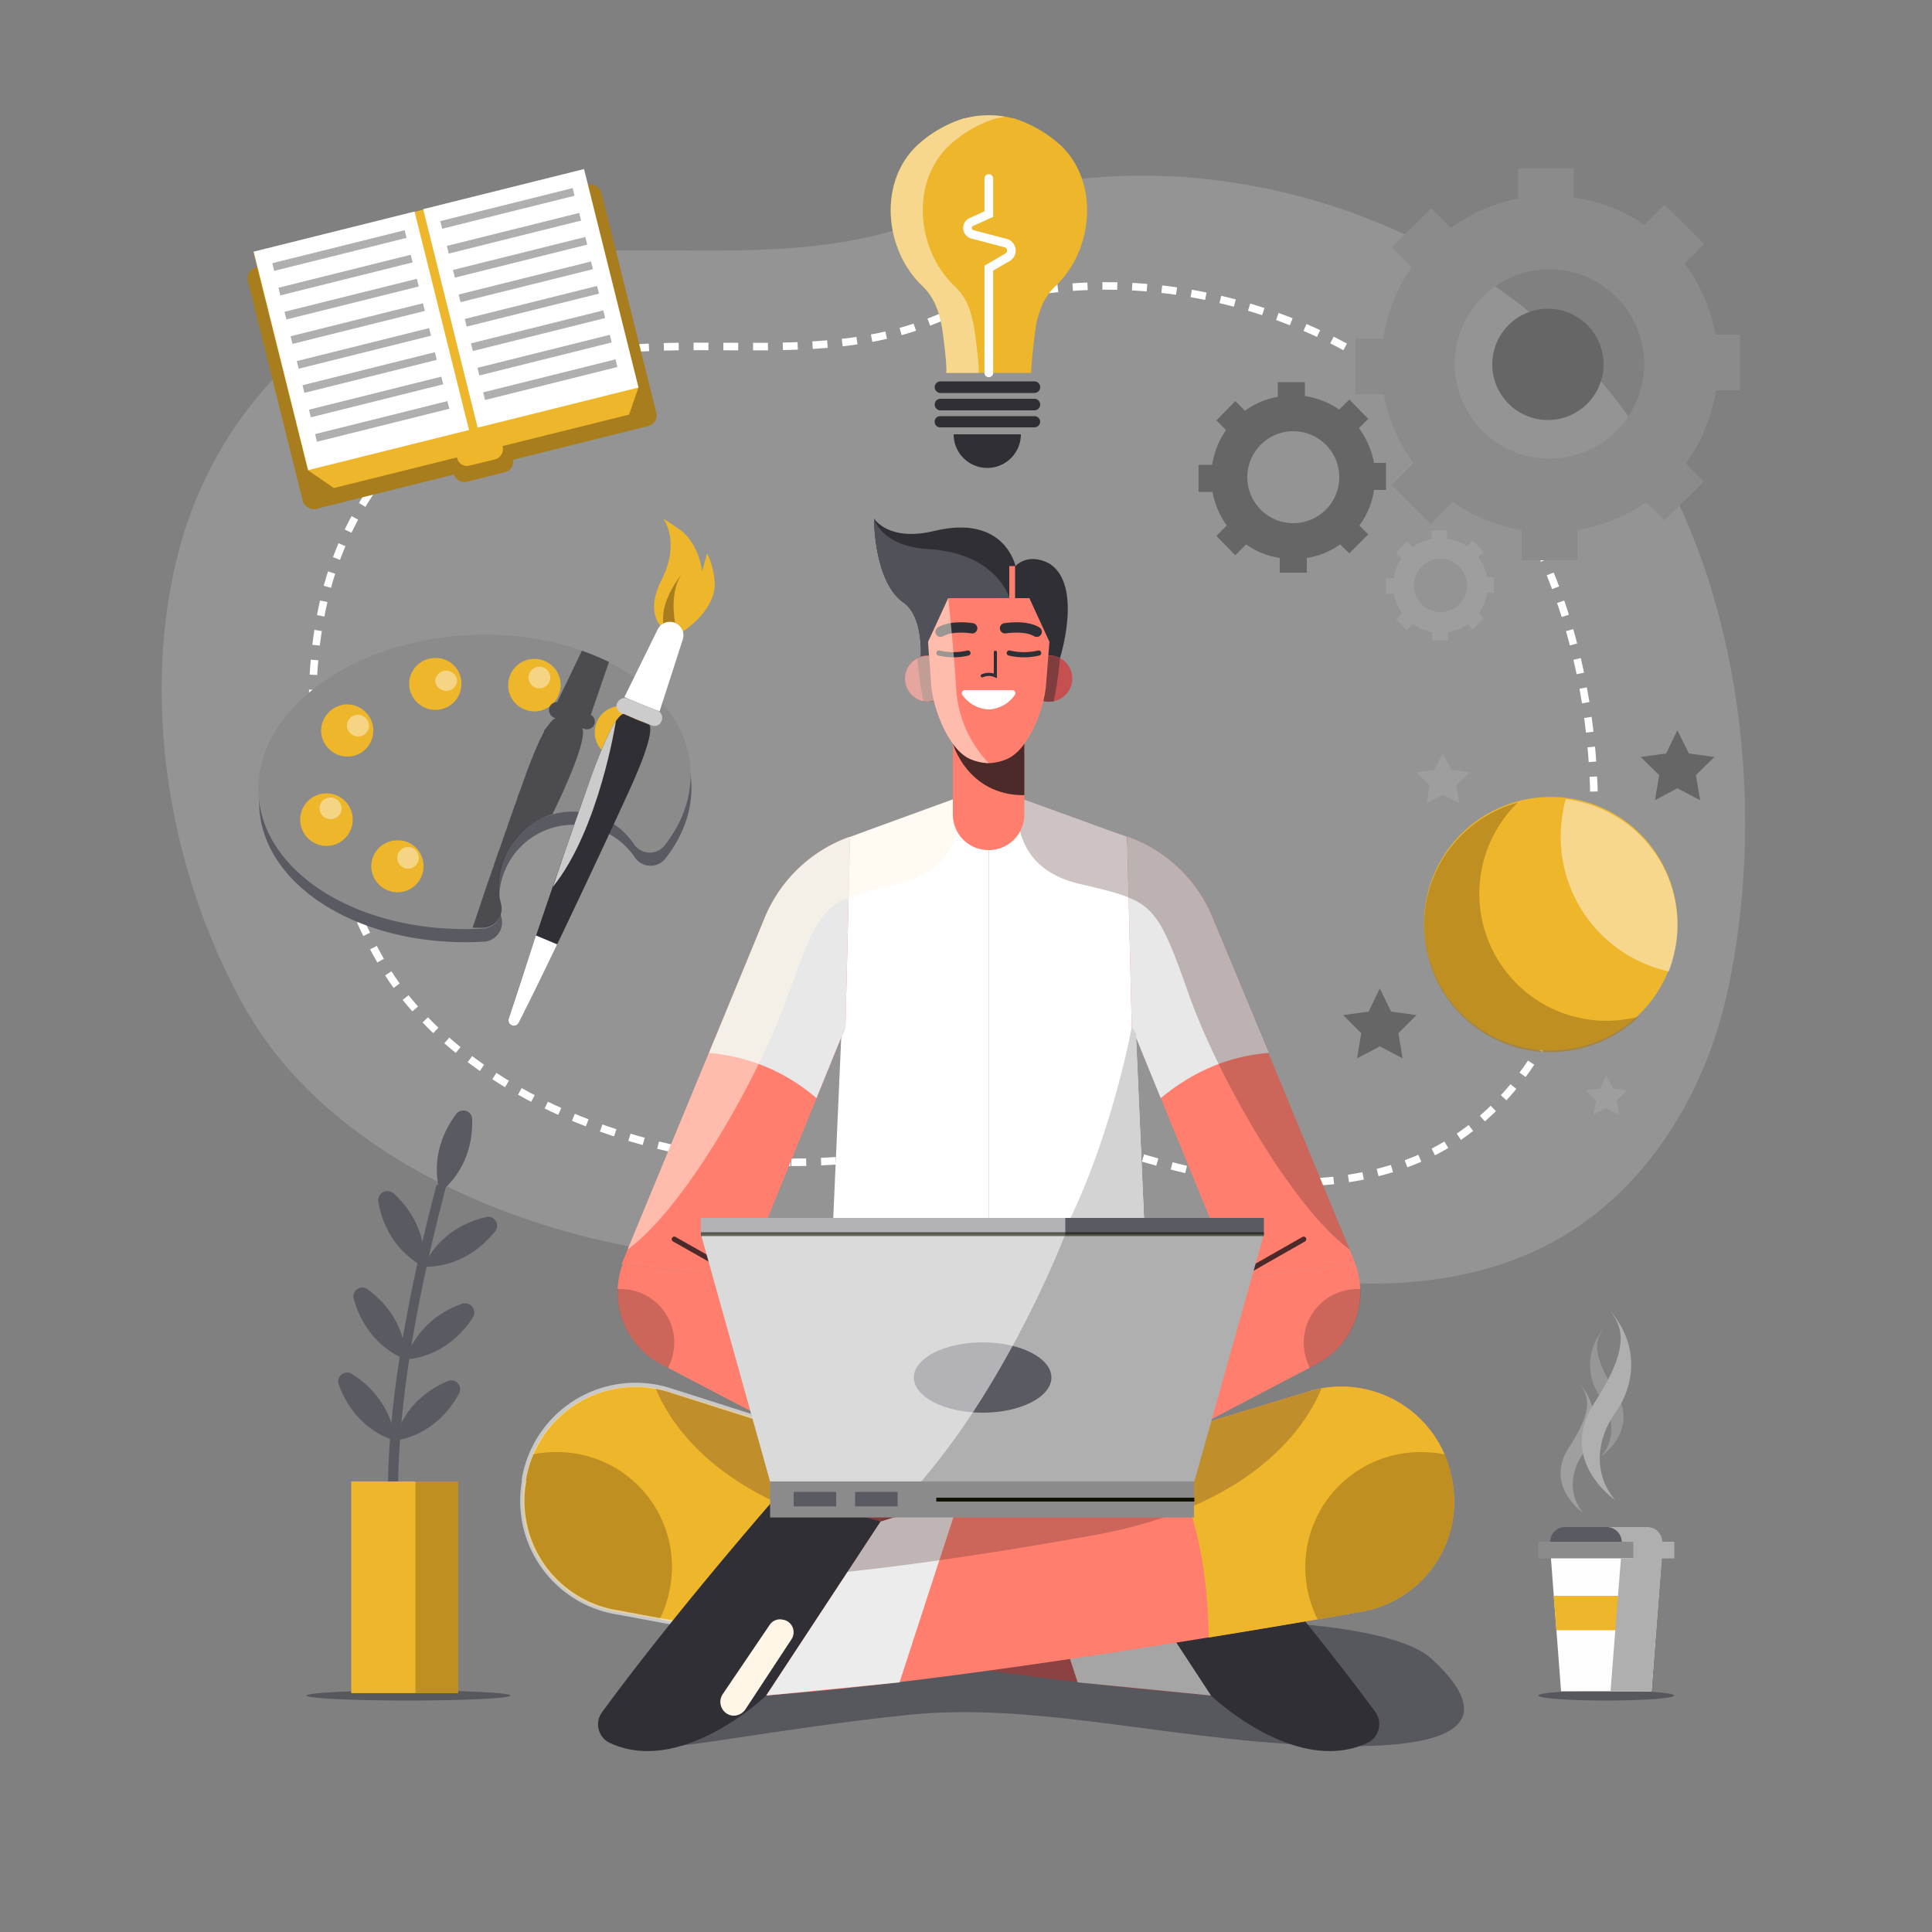 <svg xmlns="http://www.w3.org/2000/svg" viewBox="0 0 500 500">
  <rect x="0" y="0" width="500" height="500" fill="#808080" stroke="none"/>
  <defs>
    <style>
      .works-shape-cls-1 {
        isolation: isolate;
      }

      .works-shape-cls-12, .works-shape-cls-2, .works-shape-cls-5, .works-shape-cls-6, .works-shape-cls-7 {
        fill: #afafaf;
      }

      .works-shape-cls-2 {
        opacity: 0.41;
      }

      .works-shape-cls-27, .works-shape-cls-28, .works-shape-cls-3, .works-shape-cls-31, .works-shape-cls-33, .works-shape-cls-34, .works-shape-cls-35, .works-shape-cls-38, .works-shape-cls-40, .works-shape-cls-41, .works-shape-cls-49 {
        fill: none;
        stroke-miterlimit: 10;
      }

      .works-shape-cls-3, .works-shape-cls-33 {
        stroke: #fff;
      }

      .works-shape-cls-3 {
        stroke-width: 1.95px;
        stroke-dasharray: 3.85 3.85;
      }

      .works-shape-cls-17, .works-shape-cls-4 {
        fill: #515159;
      }

      .works-shape-cls-4 {
        opacity: 0.87;
      }

      .works-shape-cls-12, .works-shape-cls-15, .works-shape-cls-16, .works-shape-cls-23, .works-shape-cls-30, .works-shape-cls-4, .works-shape-cls-44, .works-shape-cls-48 {
        mix-blend-mode: multiply;
      }

      .works-shape-cls-5 {
        opacity: 0.48;
      }

      .works-shape-cls-30, .works-shape-cls-48, .works-shape-cls-7 {
        opacity: 0.67;
      }

      .works-shape-cls-8 {
        fill: #fefefe;
      }

      .works-shape-cls-9 {
        fill: #8b8b8c;
      }

      .works-shape-cls-10 {
        fill: #5a5a63;
      }

      .works-shape-cls-11 {
        fill: #edb62b;
      }

      .works-shape-cls-13, .works-shape-cls-44 {
        fill: #2f2f35;
      }

      .works-shape-cls-14, .works-shape-cls-15, .works-shape-cls-30 {
        fill: #a87d1d;
      }

      .works-shape-cls-16 {
        fill: #895436;
      }

      .works-shape-cls-18, .works-shape-cls-39, .works-shape-cls-45, .works-shape-cls-47 {
        fill: #fff;
      }

      .works-shape-cls-19 {
        fill: #ff7e6e;
      }

      .works-shape-cls-20 {
        fill: #e8e8e8;
      }

      .works-shape-cls-21 {
        fill: #d3d3d3;
      }

      .works-shape-cls-22, .works-shape-cls-37 {
        fill: #fff6e7;
      }

      .works-shape-cls-22 {
        opacity: 0.52;
      }

      .works-shape-cls-22, .works-shape-cls-39, .works-shape-cls-47 {
        mix-blend-mode: overlay;
      }

      .works-shape-cls-23, .works-shape-cls-24 {
        fill: #4c2a29;
      }

      .works-shape-cls-23 {
        opacity: 0.28;
      }

      .works-shape-cls-25 {
        fill: #c64f4f;
      }

      .works-shape-cls-26 {
        fill: #803d3d;
      }

      .works-shape-cls-27, .works-shape-cls-28, .works-shape-cls-34 {
        stroke: #2f2f35;
      }

      .works-shape-cls-27, .works-shape-cls-28, .works-shape-cls-34, .works-shape-cls-35, .works-shape-cls-41 {
        stroke-linecap: round;
      }

      .works-shape-cls-27, .works-shape-cls-35 {
        stroke-width: 1.34px;
      }

      .works-shape-cls-28 {
        stroke-width: 2.67px;
      }

      .works-shape-cls-29 {
        fill: #8c4242;
      }

      .works-shape-cls-31 {
        stroke: #7b3c38;
        stroke-width: 1.14px;
      }

      .works-shape-cls-32 {
        fill: #a5a5a5;
      }

      .works-shape-cls-33 {
        stroke-width: 1.11px;
      }

      .works-shape-cls-33, .works-shape-cls-40 {
        opacity: 0.57;
      }

      .works-shape-cls-34 {
        stroke-width: 0.82px;
      }

      .works-shape-cls-35 {
        stroke: #4c2a29;
      }

      .works-shape-cls-36 {
        fill: #ececec;
      }

      .works-shape-cls-38, .works-shape-cls-40 {
        stroke: #0f1201;
      }

      .works-shape-cls-39 {
        opacity: 0.54;
      }

      .works-shape-cls-41 {
        stroke: #fefefe;
        stroke-width: 2.24px;
      }

      .works-shape-cls-42 {
        fill: #666;
      }

      .works-shape-cls-43 {
        fill: #9e9e9e;
      }

      .works-shape-cls-44 {
        opacity: 0.68;
      }

      .works-shape-cls-45 {
        opacity: 0.42;
      }

      .works-shape-cls-46 {
        fill: #ccc;
      }

      .works-shape-cls-47 {
        opacity: 0.75;
      }

      works-shape-cls-49 {
        stroke: #666;
        stroke-width: 2px;
      }
    </style>
  </defs>
  <g class="works-shape-cls-1">
    <g id="works-illustration">
      <g id="bg">
        <path class="works-shape-cls-2" d="M194.6,325.7c-4.1,0-8.2-.2-12.2-.5-44.7-3.6-96.5-25-118.7-63.8-19.4-34-27.1-77.9-18.2-115.8,8.3-35.6,34.1-64.4,70.2-75.4,40.7-12.3,85.6,2.7,125.6-14.1C299.5,31.6,372.6,51,413.4,97.6,449.6,138.9,458.3,205.4,447,257c-5.8,26.1-20.9,51.2-44.9,64.3-19.1,10.5-42.2,12.5-64.1,9.8-17.5-2.2-33.7-7.9-50.6-12.6-13.6-3.8-24.7-1.8-38.6.9C231,322.9,212.8,325.8,194.6,325.7Z"/>
        <path class="works-shape-cls-3" d="M204.6,300.8c-3.3,0-6.6-.1-9.9-.4-36.2-3-78.1-20.2-96.1-51.6-15.7-27.5-21.9-63.1-14.7-93.7,6.7-28.8,27.6-52.2,56.9-61,32.8-10,69.2,2.1,101.5-11.5,47.1-19.8,106.3-4.1,139.3,33.6,29.3,33.4,36.4,87.3,27.2,129-4.7,21.1-16.9,41.4-36.3,52.1-15.5,8.4-34.2,10.1-51.9,7.9-14.2-1.8-27.3-6.4-41-10.2-10.9-3.1-19.9-1.5-31.1.7C234,298.6,219.3,300.9,204.6,300.8Z"/>
      </g>
      <g id="coffee">
        <ellipse class="works-shape-cls-4" cx="415.7" cy="438.8" rx="17.6" ry="1.3"/>
        <g>
          <path id="smoke-3" class="works-shape-cls-5" d="M414.3,377s10.2-6.9,3.7-17-5-13.6-2.7-16.4a14.2,14.2,0,0,0-1,18.1C417.6,366.3,418.2,372.5,414.3,377Z"/>
          <path id="smoke-2" class="works-shape-cls-6" d="M418,388.2s-15.1-10.2-5.4-25.1,7.2-20,3.8-24.2c8.3,9.3,6.5,20,1.6,26.8S412.3,381.6,418,388.2Z"/>
          <path id="smoke-1" class="works-shape-cls-7" d="M409.7,391.5s-10.2-6.9-3.6-17,4.9-13.6,2.6-16.4a14,14,0,0,1,1,18.1C406.4,380.8,405.9,387,409.7,391.5Z"/>
          <g>
            <polygon class="works-shape-cls-8" points="430.2 400.9 401.2 400.9 404 437.7 427.4 437.7 430.2 400.9"/>
            <rect class="works-shape-cls-9" x="398.1" y="399" width="35.2" height="4.31"/>
            <path class="works-shape-cls-10" d="M426.4,395.2H405a3.8,3.8,0,0,0-3.8,3.8h29A3.8,3.8,0,0,0,426.4,395.2Z"/>
            <polygon class="works-shape-cls-11" points="428.6 421.9 429.3 413 402.1 413 402.8 421.9 428.6 421.9"/>
          </g>
          <path class="works-shape-cls-12" d="M430.2,399h0a3.8,3.8,0,0,0-3.8-3.8H415.8a3.9,3.9,0,0,1,3.9,3.8h3v4.3h-3.2l-2.7,34.4h10.6l2.7-34.4h3.2V399Z"/>
        </g>
      </g>
      <g id="man">
        <path class="works-shape-cls-13" d="M274.3,170.4s6.1-19.1-2.8-24.6c-5.6-2.9-8.7.7-8.7.7s-2.7-13.5-21-9.1c-11.9,2.9-15.6-3.2-15.6-3.2s-.1,16.9,8,22c6,5,3.7,18.7,3.7,18.7Z"/>
        <path class="works-shape-cls-4" d="M328.3,419.8s33,1,42.2,9.5,19.8,22.9-21.9,22.6-78.6-11.7-113.5-8.1-63.7,10-72,8.6,51.2-29.9,51.2-29.9l110.5,4Z"/>
        <path class="works-shape-cls-14" d="M297.4,345.7l-41.5-4.2-41.6,4.2s-2.5,19.6-10.5,30.1l52.1,18.7,52-18.7C299.9,365.3,297.4,345.7,297.4,345.7Z"/>
        <path class="works-shape-cls-15" d="M254.2,393.9l1.7.6,1.6-.6c9.6-22,7.3-46.8,6.7-51.6l-8.3-.8-10.7,1.1C244.9,347.8,244.6,372,254.2,393.9Z"/>
        <path class="works-shape-cls-16" d="M214,347.3c.1,0,43.8,19.3,86,10.9a98.5,98.5,0,0,1-2.6-12.5l-41.5-4.2-33.4,3.3-8.5,2.5Z"/>
        <path class="works-shape-cls-17" d="M234.2,156.2c6,5,3.7,18.7,3.7,18.7l7.7-.9c8-7.1,16.9-16.1,15.6-19.4-2.2-5.9-8.8-11.8-21-12.5s-14-7.9-14-7.9S226.1,151.1,234.2,156.2Z"/>
        <path class="works-shape-cls-18" d="M254.3,204.1,220,216.6l-5.7,129.1s12.1,5.7,41.6,5.7V206.1Z"/>
        <path class="works-shape-cls-18" d="M257.4,204.1l34.3,12.5,5.7,129.1s-12.1,5.7-41.5,5.7V206.1Z"/>
        <path id="left-hand" class="works-shape-cls-19" d="M220,216.6h-.2a37.4,37.4,0,0,0-22,21.2l-36.9,89.3,31.4,3.8,26.5-65.1Z"/>
        <path id="right-hand" class="works-shape-cls-19" d="M291.7,216.6h.2a37.1,37.1,0,0,1,22,21.2l36.9,89.3-31.3,3.8-26.6-65.1Z"/>
        <path class="works-shape-cls-20" d="M328.3,272.5l-14.4-34.7a37.1,37.1,0,0,0-22-21.2h-.2l1.2,49.2,7.5,18.4C310.5,275.8,320.5,273.1,328.3,272.5Z"/>
        <path class="works-shape-cls-20" d="M183.5,272.5l14.3-34.7a37.4,37.4,0,0,1,22-21.2h.2l-1.2,49.2-7.5,18.4A48.6,48.6,0,0,0,183.5,272.5Z"/>
        <path class="works-shape-cls-21" d="M294,267.5a28,28,0,0,1-2.3-3.8l1.2,2.1s-13.1,72.6-48,85.3h0c3.3.2,7,.3,11,.3,29.4,0,41.5-5.7,41.5-5.7Z"/>
        <path class="works-shape-cls-22" d="M203.8,258c8.9-24.9,9.3-24.7,28.7-29.3s15.6-22.4,15.6-22.4L230,212.9l-2.8,1-7.2,2.7h-.2a37.4,37.4,0,0,0-22,21.2l-35.4,85.6C177.4,312.4,196.2,279.1,203.8,258Z"/>
        <path class="works-shape-cls-23" d="M307.9,258c-8.8-24.9-9.3-24.7-28.7-29.3s-15.5-22.4-15.5-22.4l18,6.6,2.8,1,7.2,2.7h.2a37.1,37.1,0,0,1,22,21.2l35.4,85.6C334.4,312.4,315.5,279.1,307.9,258Z"/>
        <path class="works-shape-cls-19" d="M256,220h-.2a9.2,9.2,0,0,1-9.2-9.2v-22h18.5v22A9.2,9.2,0,0,1,256,220Z"/>
        <path class="works-shape-cls-24" d="M265,205.8h.1v-17h-8.6l-9.9,3.6S250.3,205.8,265,205.8Z"/>
        <path class="works-shape-cls-25" d="M277.5,175.6a6,6,0,1,1-12,0,6,6,0,0,1,12,0Z"/>
        <path class="works-shape-cls-26" d="M272.7,181.5a92.8,92.8,0,0,0,1.6-11.1,5.3,5.3,0,0,0-2.8-.7,5.9,5.9,0,0,0-6,5.9,6,6,0,0,0,6,6Z"/>
        <path class="works-shape-cls-25" d="M234.2,175.6a6,6,0,0,0,12,0,6,6,0,0,0-12,0Z"/>
        <path class="works-shape-cls-26" d="M239,181.5a92.8,92.8,0,0,1-1.6-11.1,5.3,5.3,0,0,1,2.8-.7,5.9,5.9,0,0,1,6,5.9,6,6,0,0,1-6,6Z"/>
        <path class="works-shape-cls-19" d="M266.4,154.8h-21l-5.2,11.3.8,11.3c.5,6,4.4,16.3,9.8,18.9a13.1,13.1,0,0,0,5.1,1.2,12.6,12.6,0,0,0,5-1.2c5.4-2.6,9.3-12.9,9.8-18.9l.9-11.3Z"/>
        <path class="works-shape-cls-27" d="M261.2,169a16.5,16.5,0,0,0,7.6,0"/>
        <path class="works-shape-cls-28" d="M260.1,162.6s5.2-.9,8.2.9"/>
        <path class="works-shape-cls-27" d="M250.5,169a16.2,16.2,0,0,1-7.5,0"/>
        <path class="works-shape-cls-28" d="M251.6,162.6s-5.1-.9-8.2.9"/>
        <path class="works-shape-cls-22" d="M247.5,178.8c-.7-11.4-2.1-24-2.1-24l-5.2,11.3.2,3.6h-.2a5.9,5.9,0,0,0-6,5.9,6,6,0,0,0,6,6l1.5-.2c1.4,5.8,4.8,12.8,9.1,14.9a13.1,13.1,0,0,0,5.1,1.2A30.4,30.4,0,0,1,247.5,178.8Z"/>
        <g>
          <path class="works-shape-cls-29" d="M291.7,396.2,173,360.1a29.1,29.1,0,0,0-36.6,20.5v.6a28.9,28.9,0,0,0,23.1,35.9c43.9,7.7,123.5,20.7,165.4,22.3l17.6,11.8a6.9,6.9,0,0,0,8.6-.7h.1a6.9,6.9,0,0,0,.3-9.7l-2.8-3A25.6,25.6,0,0,0,334,420.6c-12.1-5.1-13.2-17.6-16.1-24.4S296.9,385.9,291.7,396.2Z"/>
          <path class="works-shape-cls-11" d="M136.4,380.6A29.1,29.1,0,0,1,173,360.1l40.2,12.2c-6,7.6-14,23-14.3,51.5-14.7-2.4-28.3-4.7-39.5-6.7a28.9,28.9,0,0,1-23.1-35.9Z"/>
          <path class="works-shape-cls-30" d="M173.9,405.6a30.5,30.5,0,0,1-3.2,13.5l-11.3-2a28.9,28.9,0,0,1-23.1-35.9v-.6a29.9,29.9,0,0,1,1.5-4.2,31.1,31.1,0,0,1,6.2-.6A29.7,29.7,0,0,1,173.9,405.6Z"/>
          <path class="works-shape-cls-31" d="M297.4,412.7s-1.7,9.9-18.2,6.4"/>
          <path class="works-shape-cls-23" d="M307.9,408.1s-25.3-1.1-78.8-10.7c-43.4-7.7-56.1-29.9-59.4-38.1l3.3.8,118.7,36.1c5.2-10.3,23.4-6.9,26.2,0s4,19.3,16.1,24.4a25.6,25.6,0,0,1,14.6,17.1s-12.4-7.9-20.3-9.6S307.9,408.1,307.9,408.1Z"/>
        </g>
        <path class="works-shape-cls-13" d="M313.4,438.8s21.8,20.9,40.4,12.3a5.4,5.4,0,0,0,2.1-8.1c-15.7-21.3-35.5-44.5-43-53.2a7.4,7.4,0,0,0-7.6-2.3l-21.4,6.3Z"/>
        <polygon class="works-shape-cls-32" points="283.9 393.8 263.3 387.5 278.9 435.4 313.4 438.8 283.9 393.8"/>
        <path class="works-shape-cls-19" d="M220,396.2l118.7-36.1a29.1,29.1,0,0,1,36.6,20.5v.6a28.9,28.9,0,0,1-23.1,35.9c-43.9,7.7-123.5,20.7-165.3,22.3l-17.7,11.8a6.9,6.9,0,0,1-8.6-.7h0a6.8,6.8,0,0,1-.4-9.7l2.8-3a25.9,25.9,0,0,1,14.6-17.1c12.1-5.1,13.2-17.6,16.1-24.4S214.9,385.9,220,396.2Z"/>
        <path class="works-shape-cls-11" d="M375.3,380.6a29.1,29.1,0,0,0-36.6-20.5l-40.2,12.2c6,7.6,14,23,14.3,51.5,14.7-2.4,28.3-4.7,39.5-6.7a28.9,28.9,0,0,0,23.1-35.9Z"/>
        <path class="works-shape-cls-30" d="M337.8,405.6a30.5,30.5,0,0,0,3.2,13.5l11.3-2a28.9,28.9,0,0,0,23.1-35.9v-.6c-.4-1.5-.9-2.8-1.4-4.2a32.8,32.8,0,0,0-6.3-.6A29.8,29.8,0,0,0,337.8,405.6Z"/>
        <path class="works-shape-cls-23" d="M203.8,408.1s25.3-1.1,78.8-10.7c43.4-7.7,56.1-29.9,59.4-38.1l-3.3.8L220,396.2c-5.1-10.3-23.4-6.9-26.2,0s-4,19.3-16.1,24.4a25.9,25.9,0,0,0-14.6,17.1s12.5-7.9,20.3-9.6S203.8,408.1,203.8,408.1Z"/>
        <path class="works-shape-cls-33" d="M177.7,420.6l-17.8-3.3a29.2,29.2,0,0,1-24.3-33.8v-.7a29.3,29.3,0,0,1,37.8-23l33.6,10.7"/>
        <path class="works-shape-cls-18" d="M249.8,178.6a.8.8,0,0,0-.7,1.3,8.8,8.8,0,0,0,6.8,3.7,8.6,8.6,0,0,0,6.7-3.7.8.8,0,0,0-.6-1.3Z"/>
        <path class="works-shape-cls-34" d="M257.6,168.8v6.1a4.1,4.1,0,0,0-3.4,0"/>
        <rect class="works-shape-cls-19" x="261.2" y="146.5" width="1.5" height="9.67"/>
        <g id="right-hand-bellow">
          <path class="works-shape-cls-19" d="M350.8,327.1v.2a21,21,0,0,1-10,25.7l-63.4,33.2-.3-.8A31.1,31.1,0,0,1,290.9,347l28.6-16.1Z"/>
          <path class="works-shape-cls-23" d="M337.4,347.5A14.5,14.5,0,0,0,339,354l1.9-1a21,21,0,0,0,11.2-19.4h-.8A13.9,13.9,0,0,0,337.4,347.5Z"/>
          <line class="works-shape-cls-35" x1="319.5" y1="330.9" x2="337.4" y2="320.7"/>
        </g>
        <g id="left-hand-bellow">
          <path class="works-shape-cls-19" d="M161.1,327.1v.2A21,21,0,0,0,171,353l63.4,33.2.3-.8A31.1,31.1,0,0,0,221,347l-28.5-16.1Z"/>
          <path class="works-shape-cls-23" d="M174.5,347.5a14.5,14.5,0,0,1-1.6,6.5l-1.9-1a21,21,0,0,1-11.2-19.4h.8A13.9,13.9,0,0,1,174.5,347.5Z"/>
          <line class="works-shape-cls-35" x1="192.5" y1="330.9" x2="174.5" y2="320.7"/>
        </g>
        <path class="works-shape-cls-35" d="M227.4,382.5s3.2-17.5-7.2-23.2"/>
        <path class="works-shape-cls-35" d="M284.3,382.5s-3.2-17.5,7.2-23.2"/>
        <path class="works-shape-cls-13" d="M198.3,438.8s-21.8,20.9-40.4,12.3a5.3,5.3,0,0,1-2-8.1c15.6-21.3,35.4-44.5,42.9-53.2a7.4,7.4,0,0,1,7.6-2.3l21.5,6.3Z"/>
        <polygon class="works-shape-cls-36" points="227.9 393.8 248.4 387.5 232.8 435.4 198.3 438.8 227.9 393.8"/>
        <path class="works-shape-cls-23" d="M219.3,406.8c6.1-.7,14-1.6,23.8-3l5.3-16.3-20.5,6.3Z"/>
        <path class="works-shape-cls-37" d="M204.8,424.3l-11.9,18.1a3.7,3.7,0,0,1-3.4,1.6h0a3.6,3.6,0,0,1-2.5-5.5l12.2-18a3.2,3.2,0,0,1,3.5-1.3h.1A3.3,3.3,0,0,1,204.8,424.3Z"/>
        <g>
          <g>
            <polygon class="works-shape-cls-6" points="254.2 319.4 181.4 319.4 199.3 383.4 254.2 383.4 309.1 383.4 327.1 319.4 254.2 319.4"/>
            <rect class="works-shape-cls-9" x="199.3" y="383.4" width="109.7" height="9.32"/>
            <ellipse class="works-shape-cls-10" cx="254.3" cy="356.5" rx="17.8" ry="9.1"/>
            <rect class="works-shape-cls-10" x="181.4" y="315.2" width="145.7" height="4.24"/>
            <rect class="works-shape-cls-10" x="205.4" y="386.1" width="11" height="3.75"/>
            <rect class="works-shape-cls-10" x="221.3" y="386.1" width="11" height="3.75"/>
            <line class="works-shape-cls-38" x1="309.1" y1="388.1" x2="242.3" y2="388.1"/>
            <path class="works-shape-cls-39" d="M181.4,319.4l17.9,64h39.1c23.2-26.9,37.3-64,37.3-64v-4.2H181.4Z"/>
          </g>
          <line class="works-shape-cls-40" x1="181.4" y1="319.4" x2="327.1" y2="319.4"/>
        </g>
      </g>
      <g id="flower-pot">
        <ellipse class="works-shape-cls-4" cx="105.7" cy="438.8" rx="26.4" ry="1.3"/>
        <g>
          <g id="plant">
            <path class="works-shape-cls-10" d="M109.6,425.6l1.7-1.8-.9.9.9-.9c-.2-.2-21-21.4,4.1-116.6l-2.4-.6C87.3,403.8,108.7,424.8,109.6,425.6Z"/>
            <g>
              <path class="works-shape-cls-10" d="M101.8,308.8c9.6,8.7,7.9,19,7.9,19s-9.6-4.1-11.8-16.8A2.4,2.4,0,0,1,101.8,308.8Z"/>
              <path class="works-shape-cls-10" d="M125.7,315c-12.6,3-16,12.8-16,12.8s10.3,1,18.4-9.1A2.3,2.3,0,0,0,125.7,315Z"/>
            </g>
            <g>
              <path class="works-shape-cls-10" d="M95.3,333.8c10.3,7.6,9.7,18,9.7,18s-9.9-3.1-13.4-15.5A2.3,2.3,0,0,1,95.3,333.8Z"/>
              <path class="works-shape-cls-10" d="M119.6,337.4c-12.1,4.3-14.6,14.4-14.6,14.4s10.4,0,17.4-10.9A2.4,2.4,0,0,0,119.6,337.4Z"/>
            </g>
            <g>
              <path class="works-shape-cls-10" d="M91.1,355.6c10.9,6.9,11.1,17.2,11.1,17.2s-10.1-2.3-14.5-14.4A2.3,2.3,0,0,1,91.1,355.6Z"/>
              <path class="works-shape-cls-10" d="M115.7,357.5c-11.8,5.1-13.5,15.3-13.5,15.3s10.3-.7,16.5-12A2.3,2.3,0,0,0,115.7,357.5Z"/>
            </g>
            <path class="works-shape-cls-10" d="M122.2,289.8c.3,12.9-8.3,18.7-8.3,18.7s-3.6-9.8,4.1-20.1A2.3,2.3,0,0,1,122.2,289.8Z"/>
          </g>
          <rect class="works-shape-cls-11" x="90.9" y="383.4" width="27.7" height="54.78"/>
          <rect class="works-shape-cls-30" x="107.5" y="383.4" width="11.1" height="54.78"/>
        </g>
      </g>
      <g id="book">
        <path class="works-shape-cls-14" d="M130.7,122.2l-9.9,2.5a2.8,2.8,0,0,1-3.3-2l-1-3.9,15.2-3.7,1,3.8A2.7,2.7,0,0,1,130.7,122.2Z"/>
        <rect class="works-shape-cls-14" x="69.8" y="57.6" width="94.3" height="64.39" rx="2.8" transform="translate(-18.2 30.9) rotate(-14)"/>
        <polygon class="works-shape-cls-11" points="165.2 100.4 162.8 107.3 86.4 126.3 79.7 121.7 65.6 65.2 151.1 43.9 165.2 100.4"/>
        <rect class="works-shape-cls-18" x="72" y="59.1" width="42.9" height="58.27" transform="translate(-18.5 25.2) rotate(-14)"/>
        <rect class="works-shape-cls-6" x="70.2" y="63.9" width="35.3" height="2.04" transform="translate(-13.1 23.1) rotate(-14)"/>
        <rect class="works-shape-cls-6" x="71.7" y="70.2" width="35.3" height="2.04" transform="translate(-14.5 23.7) rotate(-14)"/>
        <rect class="works-shape-cls-6" x="73.3" y="76.5" width="35.3" height="2.04" transform="translate(-16 24.2) rotate(-14)"/>
        <rect class="works-shape-cls-6" x="74.9" y="82.8" width="35.3" height="2.04" transform="translate(-17.5 24.8) rotate(-14)"/>
        <rect class="works-shape-cls-6" x="76.5" y="89.2" width="35.3" height="2.04" transform="translate(-19 25.4) rotate(-14)"/>
        <rect class="works-shape-cls-6" x="78" y="95.5" width="35.3" height="2.04" transform="translate(-20.5 25.9) rotate(-14)"/>
        <rect class="works-shape-cls-6" x="79.6" y="101.8" width="35.3" height="2.04" transform="translate(-21.9 26.5) rotate(-14)"/>
        <rect class="works-shape-cls-6" x="81.2" y="108.1" width="35.3" height="2.04" transform="translate(-23.4 27.1) rotate(-14)"/>
        <rect class="works-shape-cls-18" x="115.9" y="48.2" width="42.9" height="58.27" transform="translate(-14.6 35.4) rotate(-14)"/>
        <rect class="works-shape-cls-6" x="113.7" y="53" width="35.3" height="2.04" transform="translate(-9.2 33.3) rotate(-14)"/>
        <rect class="works-shape-cls-6" x="115.3" y="59.4" width="35.3" height="2.04" transform="translate(-10.6 33.9) rotate(-14)"/>
        <rect class="works-shape-cls-6" x="116.9" y="65.7" width="35.3" height="2.04" transform="translate(-12.1 34.4) rotate(-14)"/>
        <rect class="works-shape-cls-6" x="118.4" y="72" width="35.3" height="2.04" transform="translate(-13.6 35) rotate(-14)"/>
        <rect class="works-shape-cls-6" x="120" y="78.3" width="35.3" height="2.04" transform="translate(-15.1 35.6) rotate(-14)"/>
        <rect class="works-shape-cls-6" x="121.6" y="84.7" width="35.3" height="2.04" transform="translate(-16.6 36.1) rotate(-14)"/>
        <rect class="works-shape-cls-6" x="123.2" y="91" width="35.3" height="2.04" transform="translate(-18 36.7) rotate(-14)"/>
        <rect class="works-shape-cls-6" x="124.7" y="97.3" width="35.3" height="2.04" transform="translate(-19.5 37.3) rotate(-14)"/>
        <path class="works-shape-cls-11" d="M128.1,118.9l-6.6,1.6a2.6,2.6,0,0,1-3.2-2l-.7-2.4,11.9-2.9.6,2.4A2.8,2.8,0,0,1,128.1,118.9Z"/>
      </g>
      <g id="bulb">
        <path class="works-shape-cls-11" d="M274.5,37.6a33.2,33.2,0,0,0-12.2-7h-.2a25.6,25.6,0,0,0-12.3,0h-.2a31.7,31.7,0,0,0-12.2,7c-10.2,9.6-8.5,27.2,1.4,36.5,2.7,2.6,4,5.9,4.8,9.6.3,1.1,1.8,12.8,1.2,12.8H267c-.5,0,1-11.7,1.2-12.8.9-3.7,2.1-7,4.9-9.6C283,64.8,284.6,47.2,274.5,37.6Z"/>
        <path class="works-shape-cls-22" d="M251.9,83.7c-.8-3.7-2-7-4.8-9.6-9.9-9.3-11.6-26.9-1.4-36.5a31.7,31.7,0,0,1,12.2-7h.2l2-.4a23.8,23.8,0,0,0-10.3.4h-.2a31.7,31.7,0,0,0-12.2,7c-10.2,9.6-8.5,27.2,1.4,36.5,2.7,2.6,4,5.9,4.8,9.6.3,1.1,1.8,12.8,1.2,12.8h8.4C253.7,96.5,252.2,84.8,251.9,83.7Z"/>
        <path class="works-shape-cls-41" d="M255.9,96.5V69.4l4.8-2.8a2,2,0,0,0-.5-3.7l-8.7-2.3a1.7,1.7,0,0,1-.2-3.1l4.6-2.1V46.2"/>
        <path class="works-shape-cls-13" d="M269.2,100.2a1.5,1.5,0,0,1-1.5,1.5H243.3a1.5,1.5,0,0,1-1.4-1.5h0a1.5,1.5,0,0,1,1.4-1.5h24.4a1.5,1.5,0,0,1,1.5,1.5Z"/>
        <path class="works-shape-cls-13" d="M269.2,104.7a1.5,1.5,0,0,1-1.5,1.5H243.3a1.5,1.5,0,0,1-1.4-1.5h0a1.5,1.5,0,0,1,1.4-1.5h24.4a1.5,1.5,0,0,1,1.5,1.5Z"/>
        <path class="works-shape-cls-13" d="M269.2,109.2a1.5,1.5,0,0,1-1.5,1.4H243.3a1.4,1.4,0,0,1-1.4-1.4h0a1.4,1.4,0,0,1,1.4-1.5h24.4a1.5,1.5,0,0,1,1.5,1.5Z"/>
        <path class="works-shape-cls-13" d="M255.5,121.1a8.7,8.7,0,0,0,8.7-8.7H246.8A8.7,8.7,0,0,0,255.5,121.1Z"/>
      </g>
      <g id="dev-setting">
        <path class="works-shape-cls-42" d="M358.7,126.8v-7h-3.1a22.1,22.1,0,0,0-3.9-9l2.4-2.4-4.9-5-2.6,2.6a21.1,21.1,0,0,0-8.9-3.5V98.9h-7v3.8a20.1,20.1,0,0,0-8.5,3.6l-2.5-2.5-4.9,5,2.5,2.5a21.6,21.6,0,0,0-3.6,9h-3.5v7h3.6a21.1,21.1,0,0,0,3.7,8.7l-2.7,2.7,4.9,5,2.8-2.8a20.2,20.2,0,0,0,8.7,3.5v3.8h7v-3.8a19.8,19.8,0,0,0,8.6-3.5l2.4,2.3,4.9-4.9-2.3-2.3a20.3,20.3,0,0,0,3.8-9.2Zm-24,8.6a11.9,11.9,0,1,1,11.9-11.9A11.9,11.9,0,0,1,334.7,135.4Z"/>
        <path class="works-shape-cls-43" d="M386.6,153.4v-4h-1.8a11.6,11.6,0,0,0-2.2-5.2l1.4-1.4-2.9-2.9-1.4,1.5a11.8,11.8,0,0,0-5.2-2v-2.1h-4v2.2a10.8,10.8,0,0,0-4.9,2.1l-1.4-1.5-2.9,2.9,1.4,1.5a12.7,12.7,0,0,0-2,5.1h-2v4.1h2a11.8,11.8,0,0,0,2.2,5l-1.6,1.6,2.8,2.8,1.6-1.6a11.6,11.6,0,0,0,5,2.1v2.2h4.1v-2.2a11.6,11.6,0,0,0,5-2.1l1.3,1.4L384,160l-1.3-1.3a12,12,0,0,0,2.2-5.3Zm-13.8,5a6.9,6.9,0,0,1,0-13.8,6.9,6.9,0,0,1,0,13.8Z"/>
        <g>
          <path class="works-shape-cls-9" d="M450.3,101V86.6H444a44.2,44.2,0,0,0-8-18.4l5-5.1L430.8,53l-5.2,5.2a43.5,43.5,0,0,0-18.3-7.1V43.6H392.9v7.8A43.3,43.3,0,0,0,375.5,59l-5.1-5.1L360.2,64l5.1,5.2A43.7,43.7,0,0,0,358,87.6h-7.2V102h7.3a43.2,43.2,0,0,0,7.7,17.8l-5.7,5.7,10.2,10.1,5.7-5.7a43.1,43.1,0,0,0,17.8,7.3V145h14.4v-7.8A43.8,43.8,0,0,0,426,130l4.8,4.7,10.1-10.1-4.6-4.7a43.4,43.4,0,0,0,7.8-18.9ZM401,118.7a24.5,24.5,0,1,1,24.5-24.4A24.5,24.5,0,0,1,401,118.7Z"/>
          <circle class="works-shape-cls-42" cx="400.6" cy="94.3" r="14.4"/>
        </g>
      </g>
      <g id="drawing-tool">
        <path class="works-shape-cls-10" d="M120.7,167.8c-30.9,1.9-54.9,20.4-53.6,41.3s27.3,36.4,58.2,34.6h.1a5,5,0,0,0,4.4-6.1,17.4,17.4,0,0,1-.6-4.5,19.2,19.2,0,0,1,35.1-11.2,4.9,4.9,0,0,0,7.9.3c4.7-6,7.1-12.8,6.7-19.9C177.6,181.4,151.6,165.9,120.7,167.8Z"/>
        <g>
          <path class="works-shape-cls-9" d="M120.5,164.4c-30.9,1.9-54.9,20.4-53.6,41.3s27.3,36.4,58.2,34.6h.1a5,5,0,0,0,4.4-6.1,16.3,16.3,0,0,1-.6-4.5,19.2,19.2,0,0,1,35.1-11.2,4.9,4.9,0,0,0,7.9.3c4.7-6,7.1-12.8,6.7-19.9C177.4,178,151.4,162.5,120.5,164.4Z"/>
          <path class="works-shape-cls-11" d="M109.6,223.8a6.7,6.7,0,0,1-6.3,7.1,6.8,6.8,0,0,1-7.2-6.3,6.7,6.7,0,0,1,6.4-7.1A6.6,6.6,0,0,1,109.6,223.8Z"/>
          <path class="works-shape-cls-11" d="M91.2,211a6.8,6.8,0,1,1-13.5.8,6.8,6.8,0,0,1,13.5-.8Z"/>
          <path class="works-shape-cls-11" d="M96.6,188.7a6.7,6.7,0,0,1-6.3,7.1,6.9,6.9,0,0,1-7.2-6.3,6.9,6.9,0,0,1,6.4-7.2A6.8,6.8,0,0,1,96.6,188.7Z"/>
          <path class="works-shape-cls-11" d="M119.4,176.6a6.7,6.7,0,0,1-6.3,7.1,6.8,6.8,0,0,1-7.2-6.3,6.7,6.7,0,0,1,6.4-7.1A6.6,6.6,0,0,1,119.4,176.6Z"/>
          <path class="works-shape-cls-11" d="M145.1,176.9a6.9,6.9,0,0,1-6.3,7.2,6.8,6.8,0,1,1,6.3-7.2Z"/>
          <path class="works-shape-cls-11" d="M166.8,189.1a6.8,6.8,0,0,1-6.4,7.2,6.8,6.8,0,0,1-.8-13.5A6.9,6.9,0,0,1,166.8,189.1Z"/>
        </g>
        <path class="works-shape-cls-44" d="M150.6,168.4l-6.4,13.3a2.1,2.1,0,0,0-2,1.3h0a2.2,2.2,0,0,0,1.1,2.7l.6.2c-.1,0-.7-.1-2,1.8h0l-.2.3h-.1l-.2.3h0l-.3.4h0l-.3.4v.2l-.2.4c0,.1-.1.2-.1.3a.5.5,0,0,0-.2.4l-.2.3a.8.8,0,0,1-.2.4l-.2.4-.2.4a.5.5,0,0,1-.2.4.8.8,0,0,1-.2.5c0,.2-.1.3-.2.5s-.1.3-.2.5-.2.3-.2.5l-.3.6a1.7,1.7,0,0,1-.2.5c-.1.2-.1.4-.2.6l-.3.7-.2.5-.3.8a1.7,1.7,0,0,0-.2.5c-.1.4-.3.7-.4,1.1l-.2.4a8.8,8.8,0,0,1-.5,1.5c-.5,1.4-1.1,3.1-1.8,4.9a1.4,1.4,0,0,1-.2.7l-.3.9-.3.7a4.9,4.9,0,0,1-.4,1.1,1.4,1.4,0,0,1-.2.6,7.6,7.6,0,0,1-.4,1.1,2.5,2.5,0,0,1-.2.7c-.1.3-.3.7-.4,1.1a1.9,1.9,0,0,0-.2.7c-.2.4-.3.9-.5,1.3s-.1.4-.2.6a12.1,12.1,0,0,1-.5,1.4,1.4,1.4,0,0,1-.2.6c-.1.4-.3.8-.4,1.3l-.3.7c-.2.4-.3.9-.5,1.4s-.1.4-.2.6-.3,1-.5,1.4a2.4,2.4,0,0,0-.2.8l-.5,1.2-.3,1c-.1.3-.3.7-.4,1.1a4.2,4.2,0,0,1-.4,1,5.6,5.6,0,0,1-.4,1.2,2.5,2.5,0,0,1-.2.7h0l-3.3,9.8h3a5,5,0,0,0,4.4-6.1,16.3,16.3,0,0,1-.6-4.5,19.6,19.6,0,0,1,13.9-18.8l2.4-5.1c7.1-15.7,5.4-17.1,5.1-17.2l.6.2a2.1,2.1,0,0,0,2.7-1.1h0a2,2,0,0,0-.9-2.5l4.7-13.7A71.7,71.7,0,0,0,150.6,168.4Zm-6.7,17.5Z"/>
        <path class="works-shape-cls-45" d="M95.5,187.6a2.8,2.8,0,0,1-2.7,3,2.9,2.9,0,0,1-3-2.6,2.8,2.8,0,0,1,2.7-3A2.9,2.9,0,0,1,95.5,187.6Z"/>
        <path class="works-shape-cls-45" d="M118.3,175.8a2.8,2.8,0,0,1-2.7,3,2.9,2.9,0,0,1-3-2.7,2.9,2.9,0,0,1,5.7-.3Z"/>
        <path class="works-shape-cls-45" d="M142.4,175.2a2.8,2.8,0,1,1-5.6.3,2.8,2.8,0,0,1,5.6-.3Z"/>
        <path class="works-shape-cls-45" d="M88.4,209a2.8,2.8,0,0,1-2.7,3,2.9,2.9,0,0,1-3-2.6,2.8,2.8,0,0,1,2.7-3A2.9,2.9,0,0,1,88.4,209Z"/>
        <path class="works-shape-cls-45" d="M108.4,221.8a2.8,2.8,0,0,1-2.7,3,2.8,2.8,0,1,1,2.7-3Z"/>
        <g>
          <path class="works-shape-cls-11" d="M175.2,164.4s9.2-5,9.8-12.8a20.1,20.1,0,0,0-2-8.4l-1.3,4.7s-.7-7.4-6-11-4-2.6-4-2.6,4.5,5.9-.5,15.8,1.3,13.2,1.3,13.2Z"/>
          <path class="works-shape-cls-14" d="M174.7,161.2s-1.7-8.5,2.1-13.1c-4.9,6.2-6,11.3-4.7,15.4Z"/>
          <path class="works-shape-cls-18" d="M170.2,162.9a3.5,3.5,0,0,1,4.5-1.7h0a3.5,3.5,0,0,1,2,4.3l-6,18.6-4.6-1.8-4.5-1.9Z"/>
          <path class="works-shape-cls-46" d="M160.9,184.6l7.7,3.1a1.9,1.9,0,0,0,2.6-1.1h0a2,2,0,0,0-1.1-2.7l-7.7-3.1a2,2,0,0,0-2.6,1.1h-.1A2.1,2.1,0,0,0,160.9,184.6Z"/>
          <path class="works-shape-cls-13" d="M161.5,184.8l3.2,1.4,3.2,1.3s2.5.6-5.1,17.2c-5.6,12.3-20.1,43.3-28.5,59.9a1.4,1.4,0,0,1-2.6-1.1c5.6-17.7,16.8-50,21.4-62.8C159.3,183.5,161.5,184.8,161.5,184.8Z"/>
          <path class="works-shape-cls-18" d="M144.2,244.4c-3.6,7.5-7.1,14.7-9.9,20.2a1.4,1.4,0,0,1-2.6-1.1l7-21.4Z"/>
          <path class="works-shape-cls-47" d="M143.1,229.5h0c11.9-14.7,16.3-42.8,16.3-42.9-1.3,1.9-3.3,5.9-6.3,14.1C150.9,207,147,217.9,143.1,229.5Z"/>
        </g>
      </g>
      <g id="planet">
        <polygon class="works-shape-cls-43" points="373.4 195 375.6 199.2 380.3 199.9 376.9 203.2 377.7 207.9 373.4 205.7 369.2 207.9 370 203.2 366.6 199.9 371.3 199.2 373.4 195"/>
        <polygon class="works-shape-cls-42" points="434.1 189 437.1 195 443.7 195.9 438.9 200.6 440 207.1 434.1 204 428.3 207.1 429.4 200.6 424.6 195.9 431.2 195 434.1 189"/>
        <polygon class="works-shape-cls-43" points="415.7 278.4 417.4 281.7 421 282.2 418.4 284.8 419 288.5 415.7 286.8 412.4 288.5 413.1 284.8 410.4 282.2 414.1 281.7 415.7 278.4"/>
        <polygon class="works-shape-cls-42" points="357.1 255.8 360 261.8 366.6 262.7 361.9 267.4 363 273.9 357.1 270.8 351.2 273.9 352.3 267.4 347.6 262.7 354.2 261.8 357.1 255.8"/>
        <g>
          <circle class="works-shape-cls-11" cx="401.3" cy="239.4" r="32.8" transform="translate(-60.3 166.6) rotate(-21.9)"/>
          <g class="works-shape-cls-48">
            <path class="works-shape-cls-14" d="M392.5,271.1a32.9,32.9,0,0,0,31.6-8,32.9,32.9,0,0,1-31.3-55.4,32.9,32.9,0,0,0-.3,63.4Z"/>
          </g>
          <path class="works-shape-cls-22" d="M410.1,207.8a38.6,38.6,0,0,0-4.9-1,38.5,38.5,0,0,0-1.3,9.7,35.7,35.7,0,0,0,28,34.9,28.1,28.1,0,0,0,1-3.1A32.8,32.8,0,0,0,410.1,207.8Z"/>
          <path class="works-shape-cls-49" d="M368.6,236.7c-12.7-4.9-20.7-9.4-20-11.8,1.1-4,25.6-.6,54.6,7.5s51.7,17.9,50.6,21.9c-.7,2.3-9.7,2.1-23.1-.2"/>
        </g>
      </g>
    </g>
  </g>
</svg>
